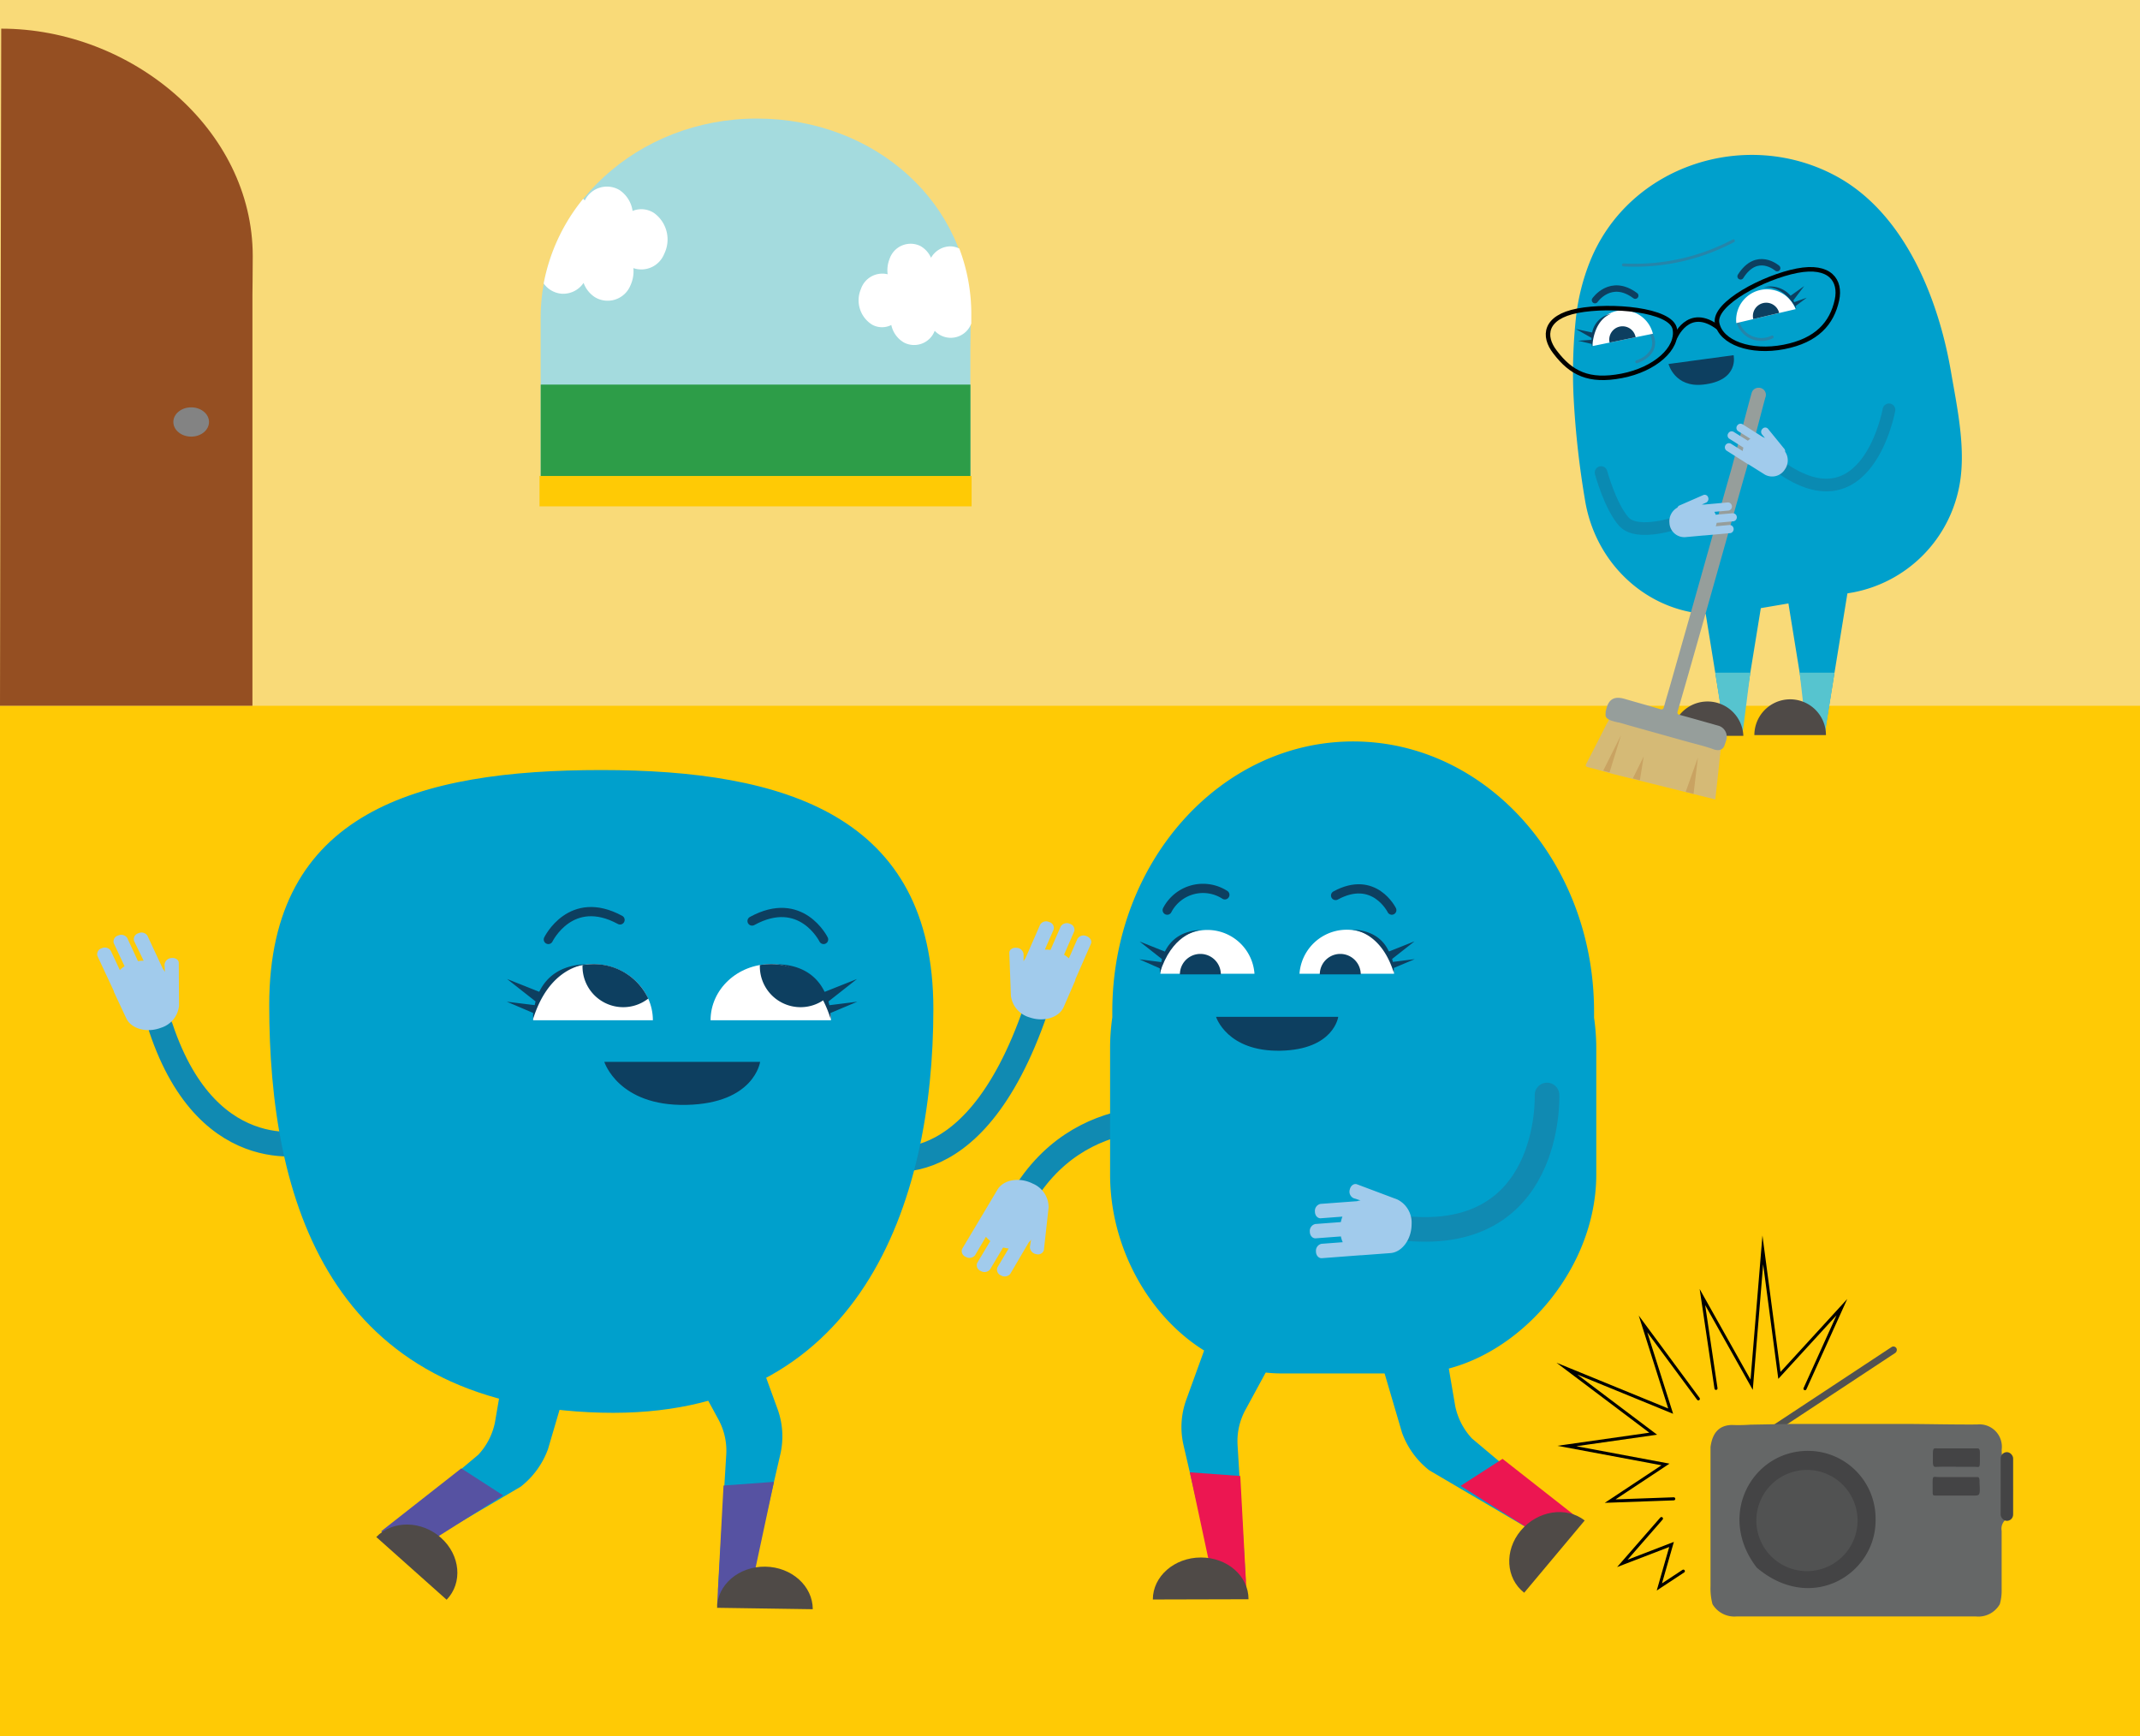 <svg xmlns="http://www.w3.org/2000/svg" viewBox="0 0 348 282.35"><rect x="0" y="0" width="348" height="282.35" fill="#333333" stroke="none"/><defs><style>.cls-1{fill:#f9da78;}.cls-2{fill:#ffca05;}.cls-3{fill:#a4dbde;}.cls-4{fill:#954f22;}.cls-5{fill:#2d9d48;}.cls-6{fill:#fff;}.cls-7{fill:#838383;}.cls-8{fill:#00a0cc;}.cls-9{fill:#0d3f60;}.cls-10,.cls-13,.cls-14,.cls-19,.cls-20,.cls-21,.cls-27{fill:none;stroke-miterlimit:10;}.cls-10{stroke:#2585aa;stroke-width:0.48px;}.cls-10,.cls-14,.cls-19,.cls-20,.cls-21,.cls-27{stroke-linecap:round;}.cls-11{fill:#56c4cf;}.cls-12{fill:#4f4a47;}.cls-13,.cls-27{stroke:#000;}.cls-13{stroke-width:0.73px;}.cls-14{stroke:#0a8ab2;stroke-width:2.06px;}.cls-15{fill:#d5ba76;}.cls-16{fill:#969e9b;}.cls-17{fill:#a1cbec;}.cls-18{fill:#c9a362;}.cls-19,.cls-21{stroke:#0d3f60;}.cls-19{stroke-width:1.04px;}.cls-20{stroke:#108ab2;stroke-width:4px;}.cls-21{stroke-width:1.5px;}.cls-22{fill:#ec1651;}.cls-23{fill:#5652a2;}.cls-24{fill:#515252;}.cls-25{fill:#444445;}.cls-26{fill:#656767;}.cls-27{stroke-width:0.5px;}</style></defs><g id="Layer_1" data-name="Layer 1"><polyline class="cls-1" points="0 282.35 0 0 348 0 348 282.35"/><rect class="cls-2" y="114.77" width="348" height="167.58"/><path class="cls-3" d="M157.85,51.17c0-17.87-15.37-31.89-34.78-31.89S87.92,33.77,87.92,51.64V81.25H157.8V56.63S157.85,52.87,157.85,51.17Z"/><path class="cls-4" d="M0,114.77H41.05V48s.05-4.37.05-6.34c0-20.75-19.83-37-40.9-37"/><rect class="cls-5" x="87.92" y="62.55" width="69.88" height="18.68" transform="translate(245.73 143.77) rotate(-180)"/><path class="cls-6" d="M154.5,40.06a3.68,3.68,0,0,0-3.1,1.86A4.06,4.06,0,0,0,149.66,40a3.61,3.61,0,0,0-5,2.1,4.9,4.9,0,0,0-.31,2.5A3.67,3.67,0,0,0,140,47a4.66,4.66,0,0,0,1.83,5.8,3.33,3.33,0,0,0,3.11.05A4.32,4.32,0,0,0,147,55.7a3.58,3.58,0,0,0,5-1.91,3.76,3.76,0,0,0,.95.73,3.56,3.56,0,0,0,5-1.92c0-.63,0-1.23,0-1.68A30,30,0,0,0,156,40.42,3.36,3.36,0,0,0,154.5,40.06Z"/><rect class="cls-2" x="87.73" y="77.4" width="70.27" height="4.94"/><ellipse class="cls-7" cx="31.09" cy="68.62" rx="2.9" ry="2.38"/><path class="cls-6" d="M91.29,47.76A4,4,0,0,0,94.9,46a4.68,4.68,0,0,0,1.82,2.31,4,4,0,0,0,5.8-1.9A5.47,5.47,0,0,0,103,43.6a4,4,0,0,0,5-2.29,5.31,5.31,0,0,0-1.64-6.67,3.76,3.76,0,0,0-3.49-.34,4.94,4.94,0,0,0-2.12-3.39A4,4,0,0,0,95.1,32.6a3.44,3.44,0,0,0-.27-.27A30.77,30.77,0,0,0,88.41,46.1,4,4,0,0,0,91.29,47.76Z"/><path class="cls-8" d="M255.9,64.73a145.34,145.34,0,0,0,1.84,16.53c1.94,12.11,12.89,20.32,24.44,18.34l19.18-3.27a21.7,21.7,0,0,0,17.07-16.41c1.47-6.12-.09-13.21-1.14-19.31-2-11.83-7.43-25.71-18.45-31.83-14.66-8.13-34-2-40.31,13.81a34.9,34.9,0,0,0-2.24,8.94A83.45,83.45,0,0,0,255.9,64.73Z"/><path class="cls-9" d="M281.91,57.76s1,4.13-4.94,4.78c-4.65.52-5.64-3.35-5.64-3.35Z"/><path class="cls-10" d="M268.46,54.21c1.3,2.31-.41,4-2.3,4.62"/><polyline class="cls-8" points="276.35 93.52 280.56 119.42 283 119.42 287.2 93.6"/><polyline class="cls-8" points="290.06 93.4 294.26 119.29 296.71 119.29 300.91 93.48"/><polygon class="cls-11" points="283.36 119.38 284.63 109.38 278.93 109.38 280.47 119.27 283.36 119.38"/><polygon class="cls-11" points="296.8 119.06 298.32 109.38 292.65 109.38 293.79 119.32 296.8 119.06"/><path class="cls-12" d="M285.29,119.54a5.82,5.82,0,1,1,11.64,0"/><path class="cls-12" d="M271.85,119.66a5.83,5.83,0,0,1,11.65,0"/><path class="cls-10" d="M282.53,52.1a4,4,0,0,0,5.65,2.7"/><path class="cls-10" d="M264,43.08a34.25,34.25,0,0,0,17.87-3.92"/><path class="cls-6" d="M282.35,52.54A5,5,0,0,1,292,50.27"/><path class="cls-9" d="M285.11,51.89a2.16,2.16,0,0,1,4.21-1"/><path class="cls-6" d="M259,56.27a5,5,0,0,1,9.79-2"/><path class="cls-9" d="M261.75,55.71a2.16,2.16,0,1,1,4.23-.87"/><path class="cls-9" d="M262.49,50.89l.07,0Z"/><path class="cls-9" d="M286.55,46.78l-.1,0Z"/><path class="cls-13" d="M272.35,53.49c.61,3.18-3.25,6.6-8.63,7.63s-8.23-.43-10.85-3.88c-2-2.57-1.71-5.67,3.67-6.71S271.74,50.32,272.35,53.49Z"/><path class="cls-13" d="M272.3,55.08s2.18-5.64,7.2-1.74"/><path class="cls-9" d="M258.91,54.07l-2.65-.57,2.54,1.44v.32l-2.17.15,2.21.52c0,.31.08.5.08.5.31-4.2,2.46-5.2,3.09-5.4A3.81,3.81,0,0,0,258.91,54.07Z"/><path class="cls-9" d="M262,51l.18-.05Z"/><path class="cls-9" d="M293.81,48.41l-2.05.73-.13-.3,1.76-2.32-2.21,1.57a4.34,4.34,0,0,0-4.39-1.36c.66-.06,3.37-.21,5.32,3.53a3.67,3.67,0,0,0-.12-.49Z"/><path class="cls-9" d="M276.43,48l-.18,0Z"/><path class="cls-14" d="M273,84.92s-6.7,2.38-8.92-.08-3.72-8-3.72-8"/><path class="cls-15" d="M278.94,130c.18-1.68.37-3.35.54-5s.32-3.12.49-4.68c0-.14,0-.31.16-.41-.15-.09-.32,0-.49,0a14.78,14.78,0,0,0-2.55-.79c-1.21-.46-2.5-.67-3.73-1.08a8.76,8.76,0,0,0-1.21-.35,12.59,12.59,0,0,1-2-.5c-1-.34-2-.51-3-.87-.64-.24-1.35-.26-2-.52-.83-.35-1.72-.47-2.56-.74a23,23,0,0,1-1.4,2.81c-1.05,2.1-2.13,4.19-3.2,6.27-.17.32-.2.49.24.61,1.39.35,2.77.75,4.15,1.13Z"/><path class="cls-16" d="M285.9,63.06a1.14,1.14,0,0,0-1.06.86c-.64,2.23-2.79,10.63-3.43,12.86-.93,3.21-5.78,20.5-6.7,23.71q-1.45,5.1-2.9,10.21c-.4,1.41-.83,2.82-1.22,4.23-.11.39-.24.5-.67.37-1.9-.57-3.81-1.09-5.72-1.65-1.65-.48-2.59,0-3,1.69,0,.16-.15.31-.08.49-.1.69,0,.89.63,1.25a8.57,8.57,0,0,0,1.6.43l1.91.55,4.08,1.14,5,1.4c1.46.41,2.87.72,4.29,1.24.72.27,1.44.2,1.77-.53.11-.35.25-.7.33-1a1.87,1.87,0,0,0-1.36-2.32c-2.08-.58-4.14-1.18-6.22-1.74-.4-.11-.42-.27-.32-.62,1.16-4,2.3-8,3.45-12.06,1.25-4.36,6.43-22.8,7.68-27.16.54-1.86,2.59-9.88,3.11-11.75A1.15,1.15,0,0,0,285.9,63.06Z"/><path class="cls-17" d="M281.41,86.69a.67.67,0,0,0-.12-1.32l-2.28.21a2.73,2.73,0,0,0,.15-.56l2.73-.25a.66.66,0,0,0-.12-1.31L279,83.7a2.9,2.9,0,0,0-.21-.47l2.34-.21a.67.67,0,0,0-.12-1.32l-3.9.35a1.7,1.7,0,0,0-.39,0l.73-.32a.68.68,0,0,0,.32-.86h0a.59.59,0,0,0-.78-.37l-3.89,1.7a.6.6,0,0,0-.32.34,2.53,2.53,0,0,0-1.3,2.5A2.43,2.43,0,0,0,274,87.35l3.09-.28h.1Z"/><path class="cls-14" d="M288.84,75.47c14.74,11.2,18.34-8.83,18.34-8.83"/><path class="cls-17" d="M280.74,73.26a.67.67,0,0,1,.72-1.12l1.93,1.21a3,3,0,0,1,.12-.56l-2.31-1.46a.62.62,0,0,1-.15-.87.63.63,0,0,1,.86-.24l2.32,1.45a2.51,2.51,0,0,1,.41-.32l-2-1.25a.63.63,0,0,1-.15-.88.65.65,0,0,1,.86-.24l3.32,2.09a2.72,2.72,0,0,1,.35.16l-.5-.61a.67.67,0,0,1,.11-.91h0a.59.59,0,0,1,.86,0L290.17,73a.61.61,0,0,1,.12.45,2.52,2.52,0,0,1,0,2.82,2.44,2.44,0,0,1-3.29.91l-2.63-1.65-.05,0h0Z"/><polygon class="cls-18" points="260.71 125.32 263.6 119.56 261.74 125.61 260.71 125.32"/><polygon class="cls-18" points="265.52 126.59 267.3 123 266.67 126.88 265.52 126.59"/><polygon class="cls-18" points="274.12 128.77 276.11 123.18 275.4 129.1 274.12 128.77"/><path class="cls-19" d="M259.37,48.81s2.55-3.71,6.55-.73"/><path class="cls-19" d="M289,43.61s-3.28-2.89-5.95,1.33"/><path class="cls-13" d="M298.72,48.79c-.82,3.77-3.26,6.59-8.64,7.63s-10.23-.7-10.85-3.88,7.63-7.48,13-8.52S299.4,45.63,298.72,48.79Z"/><path class="cls-20" d="M141.64,187.85s16.27,7.21,26.85-23.79"/><path class="cls-17" d="M164.39,161.92a4.2,4.2,0,0,0,3,3.51c2.31.82,4.83.06,5.59-1.69l1.88-4.32a.36.36,0,0,0,0-.09s0,0,0-.05l2.55-5.83c.2-.46-.14-1-.74-1.23a1.16,1.16,0,0,0-1.46.45l-1.39,3.17a5.42,5.42,0,0,0-.79-.59l1.66-3.81a1,1,0,0,0-.73-1.22,1.17,1.17,0,0,0-1.47.44l-1.66,3.81a5.74,5.74,0,0,0-.92-.05l1.43-3.27a1,1,0,0,0-.74-1.22,1.14,1.14,0,0,0-1.46.44l-2.38,5.45a2.67,2.67,0,0,0-.31.51l0-1.2a1.17,1.17,0,0,0-1.13-1c-.64-.07-1.17.28-1.19.78"/><path class="cls-20" d="M51.16,185.56s-17.08,5.3-25-18.43"/><path class="cls-17" d="M29.11,163.54a4.18,4.18,0,0,1-2.94,3.59c-2.3.88-4.83.18-5.64-1.55l-2-4.27,0-.1,0,0-2.69-5.77a1,1,0,0,1,.71-1.24,1.15,1.15,0,0,1,1.47.41l1.47,3.14a4.35,4.35,0,0,1,.77-.62l-1.76-3.76a1,1,0,0,1,.71-1.24,1.17,1.17,0,0,1,1.48.4l1.75,3.77a4.81,4.81,0,0,1,.92-.07L21.8,153a1,1,0,0,1,.71-1.24,1.15,1.15,0,0,1,1.47.41l2.51,5.39a2.63,2.63,0,0,1,.33.49l-.06-1.19a1.18,1.18,0,0,1,1.1-1.07c.64-.08,1.18.25,1.21.75"/><path class="cls-8" d="M43.78,163.43c0,31.47,9.54,65.15,54,66.29,42.22,1.09,54-34.18,54-65.65s-24.17-38.85-54-38.85-54,6.73-54,38.21"/><path class="cls-20" d="M194.3,182.36s-18.82-4.44-28.59,13.38"/><path class="cls-17" d="M170.52,196.35a4.17,4.17,0,0,0-2.56-3.87c-2.19-1.11-4.79-.67-5.77,1l-2.41,4.05a.56.56,0,0,1-.05.08l0,0-3.26,5.46a1,1,0,0,0,.58,1.31,1.16,1.16,0,0,0,1.51-.26l1.77-3a5.83,5.83,0,0,0,.71.69l-2.13,3.56a1,1,0,0,0,.58,1.31,1.17,1.17,0,0,0,1.51-.25l2.12-3.57a6,6,0,0,0,.91.16l-1.83,3.07a1,1,0,0,0,.58,1.31,1.17,1.17,0,0,0,1.51-.26l3-5.11a2.39,2.39,0,0,0,.38-.46l-.19,1.18a1.19,1.19,0,0,0,1,1.18,1,1,0,0,0,1.27-.63"/><path class="cls-8" d="M180.88,165.48c0-.34,0-.68,0-1,0-24.25,17.54-43.91,39.17-43.91s39.17,19.66,39.17,43.91c0,.34,0,.68,0,1a35.09,35.09,0,0,1,.36,5V191c0,16.91-15,32.34-29.94,32.34H208.33c-15,0-27.81-15.43-27.81-32.34V170.44a35.09,35.09,0,0,1,.36-5"/><path class="cls-21" d="M226.33,148s-2.86-5.8-9.14-2.38"/><path class="cls-21" d="M189.81,148a6.56,6.56,0,0,1,9.37-2.49"/><path class="cls-9" d="M197.75,165.35s1.77,5.68,10.47,5.51,9.4-5.51,9.4-5.51Z"/><path class="cls-6" d="M204,158.34a7.67,7.67,0,0,0-15.3,0"/><path class="cls-6" d="M226.7,158.34a7.71,7.71,0,0,0-15.38,0"/><path class="cls-9" d="M225.91,154.71l4.12-1.64-3.65,2.87c.05.17.08.32.12.48l3.56-.45-3.41,1.44a5.77,5.77,0,0,1,0,.75c-1.91-6.06-5.73-6.86-6.82-7,3.5.1,5.22,1.81,6,3.52"/><path class="cls-9" d="M219.87,151.19l-.31,0,.31,0"/><path class="cls-9" d="M185.28,156l3.57.45c0-.16.07-.31.11-.48l-3.64-2.87,4.11,1.64c.83-1.71,2.54-3.42,6-3.52-1.09.11-4.91.91-6.82,7,0,0,0-.3,0-.75Z"/><path class="cls-9" d="M195.48,151.19l.3,0-.3,0"/><path class="cls-21" d="M133.93,152.77s-3.64-7.38-11.63-3"/><path class="cls-21" d="M89.17,152.77s3.66-7.52,11.66-3.18"/><path class="cls-9" d="M98.27,172.67s2.26,7.23,13.34,7,12-7,12-7Z"/><path class="cls-6" d="M106.17,165.91c0-5-4.36-9.13-9.73-9.13s-9.74,4.09-9.74,9.13"/><path class="cls-9" d="M96.44,156.78a10.56,10.56,0,0,0-1.71.15,6.62,6.62,0,0,0,10.69,5.45A9.77,9.77,0,0,0,96.44,156.78Z"/><path class="cls-6" d="M135.13,165.91c0-5-4.39-9.13-9.79-9.13s-9.79,4.09-9.79,9.13"/><path class="cls-9" d="M134.13,161.28l5.23-2.08-4.64,3.65c.06.21.11.41.15.61l4.54-.57-4.34,1.83a6.7,6.7,0,0,1,0,.95c-2.56-8.12-7.83-8.82-8.88-8.88,4.6.06,6.83,2.28,7.9,4.49"/><path class="cls-9" d="M126.23,156.79h0"/><path class="cls-9" d="M82.41,162.89l4.54.56q.06-.28.15-.6l-4.64-3.65,5.23,2.08c1.07-2.21,3.29-4.43,7.9-4.49-1,.06-6.33.76-8.89,8.88a8.1,8.1,0,0,1,0-.95Z"/><path class="cls-9" d="M95.78,156.78h0"/><path class="cls-20" d="M251.57,178.06s1,24.7-24,21.59"/><path class="cls-8" d="M210.2,215.14l-7.67,14.12a10.6,10.6,0,0,0-1.28,5.72l1.32,21.84a2.44,2.44,0,0,1-2.67,2.53h0a2.45,2.45,0,0,1-2.24-1.87L192.46,235a13,13,0,0,1,.45-7.39l4.77-13.16"/><path class="cls-17" d="M227.23,195.05a4.19,4.19,0,0,1,2.32,4c0,2.46-1.54,4.58-3.45,4.72l-4.7.35a.33.33,0,0,1-.1,0h-.05l-6.34.48c-.5,0-.91-.46-.91-1.1a1.15,1.15,0,0,1,.9-1.24l3.45-.26a4.5,4.5,0,0,1-.3-.94l-4.14.31c-.5,0-.91-.46-.91-1.1a1.15,1.15,0,0,1,.9-1.23l4.14-.31a6.13,6.13,0,0,1,.26-.89l-3.56.27c-.5,0-.91-.46-.91-1.1a1.16,1.16,0,0,1,.9-1.24l5.93-.44a4,4,0,0,1,.58-.13l-1.13-.36a1.17,1.17,0,0,1-.61-1.41c.14-.63.65-1,1.13-.86"/><polygon class="cls-22" points="197.51 258.2 202.74 259.56 201.69 240.02 193.49 239.42 197.51 258.2"/><path class="cls-12" d="M187.47,260.1c0-3.76,3.5-6.82,7.8-6.83s7.77,3,7.76,6.79"/><path class="cls-8" d="M233.32,209.18l3.32,19.45a11,11,0,0,0,2.71,5.27l15,12.61a2.32,2.32,0,0,1-.46,3.57h0a2.56,2.56,0,0,1-3-.14l-18.47-10.85A13.68,13.68,0,0,1,228,233l-5-17"/><polygon class="cls-22" points="253.5 251.7 257.36 247.45 244.34 237.23 237.53 241.62 253.5 251.7"/><path class="cls-12" d="M247.86,259c-3-2.33-3.27-6.86-.56-10.1s7.37-4,10.4-1.65"/><path class="cls-8" d="M109.15,216.7l7.67,14.11a10.61,10.61,0,0,1,1.28,5.73l-1.33,21.83a2.46,2.46,0,0,0,2.68,2.53h0a2.46,2.46,0,0,0,2.24-1.87l5.2-22.52a13,13,0,0,0-.45-7.39L121.67,216"/><polygon class="cls-23" points="121.84 259.75 116.61 261.11 117.66 241.57 125.86 240.97 121.84 259.75"/><path class="cls-12" d="M132.17,261.68c0-3.76-3.43-6.86-7.72-6.92s-7.81,2.93-7.84,6.69"/><path class="cls-8" d="M83.82,211.84l-3.33,19.45a10.89,10.89,0,0,1-2.71,5.27l-15,12.61c-1,1.08.32,1.66,1.57,2.46l1.11,1.11c.91.58-.1.53.75-.14l18.47-10.85a13.72,13.72,0,0,0,4.43-6.09l5-17"/><polygon class="cls-23" points="65.85 253.26 61.99 249 75.01 238.78 81.82 243.17 65.85 253.26"/><path class="cls-12" d="M72.63,260.14c2.65-2.75,2.24-7.26-.92-10.08s-7.87-2.87-10.52-.12"/><rect class="cls-24" x="296" y="212.86" width="1.13" height="28.28" rx="0.56" transform="translate(270.38 599.55) rotate(-123.41)"/><rect class="cls-25" x="281.05" y="234.79" width="42.65" height="24.61"/><path class="cls-26" d="M291.45,231.55c5.82,0,11.65,0,17.47,0,4.2,0,8.4.12,12.59.09a3.64,3.64,0,0,1,4,4.07c0,1,.06,1.79,1.06,2.26.37.17.45.6.5,1a28.56,28.56,0,0,1,0,6.79,1.42,1.42,0,0,1-.67,1.18,1.93,1.93,0,0,0-.9,2c0,3.17,0,6.34,0,9.51a7.86,7.86,0,0,1-.3,2.41,4,4,0,0,1-3.85,2q-19.5,0-39,0a4.14,4.14,0,0,1-3.87-2,10,10,0,0,1-.32-2.93q0-11.31,0-22.64c.32-2.34,1.42-3.5,3.43-3.57a28.74,28.74,0,0,0,3.08-.05ZM305,247a11,11,0,0,0-11-11.07c-9.06,0-14.9,10.49-8.31,19C294.72,262.55,305.2,255.81,305,247Zm13.1-3.8h2.8c1.11,0,1.11,0,1-2.2a2.17,2.17,0,0,0,0-.26c0-.34-.11-.55-.29-.55h-.46c-2,0-3.91,0-5.87,0-1.13,0-1-.44-1,2.09,0,.89,0,.91.49.92Zm0-4.68c1,0,1.91,0,2.86,0,1.11,0,1,.47,1-2.1v-.25c0-.42-.12-.63-.33-.64h-6.31c-1.09,0-1-.31-1,2.14,0,.68.13.88.46.87C315.82,238.49,316.92,238.51,318,238.51Z"/><path class="cls-24" d="M293.83,255.49a8.23,8.23,0,1,1,8.24-8.13A8.24,8.24,0,0,1,293.83,255.49Z"/><rect class="cls-25" x="325.34" y="236.14" width="2.03" height="11.17" rx="1.02"/><polyline class="cls-27" points="279.05 225.77 276.84 210.92 284.85 225.18 286.66 203.25 289.36 223.66 299.52 212.56 293.52 225.82"/><polyline class="cls-27" points="276.18 227.47 267.18 215.29 271.68 229.47 254.8 222.56 268.84 233.14 254.8 235.14 270.84 238.14 261.84 244.1 272.18 243.73"/><polyline class="cls-27" points="270.18 246.94 263.82 254.23 271.82 251.15 269.84 258.06 273.74 255.49"/><path class="cls-9" d="M198.53,158.45a3.33,3.33,0,0,0-6.66,0"/><path class="cls-9" d="M221.28,158.45a3.33,3.33,0,0,0-6.66,0"/><path class="cls-9" d="M125.28,156.78a10.56,10.56,0,0,0-1.71.15,6.62,6.62,0,0,0,10.69,5.45A9.77,9.77,0,0,0,125.28,156.78Z"/></g></svg>